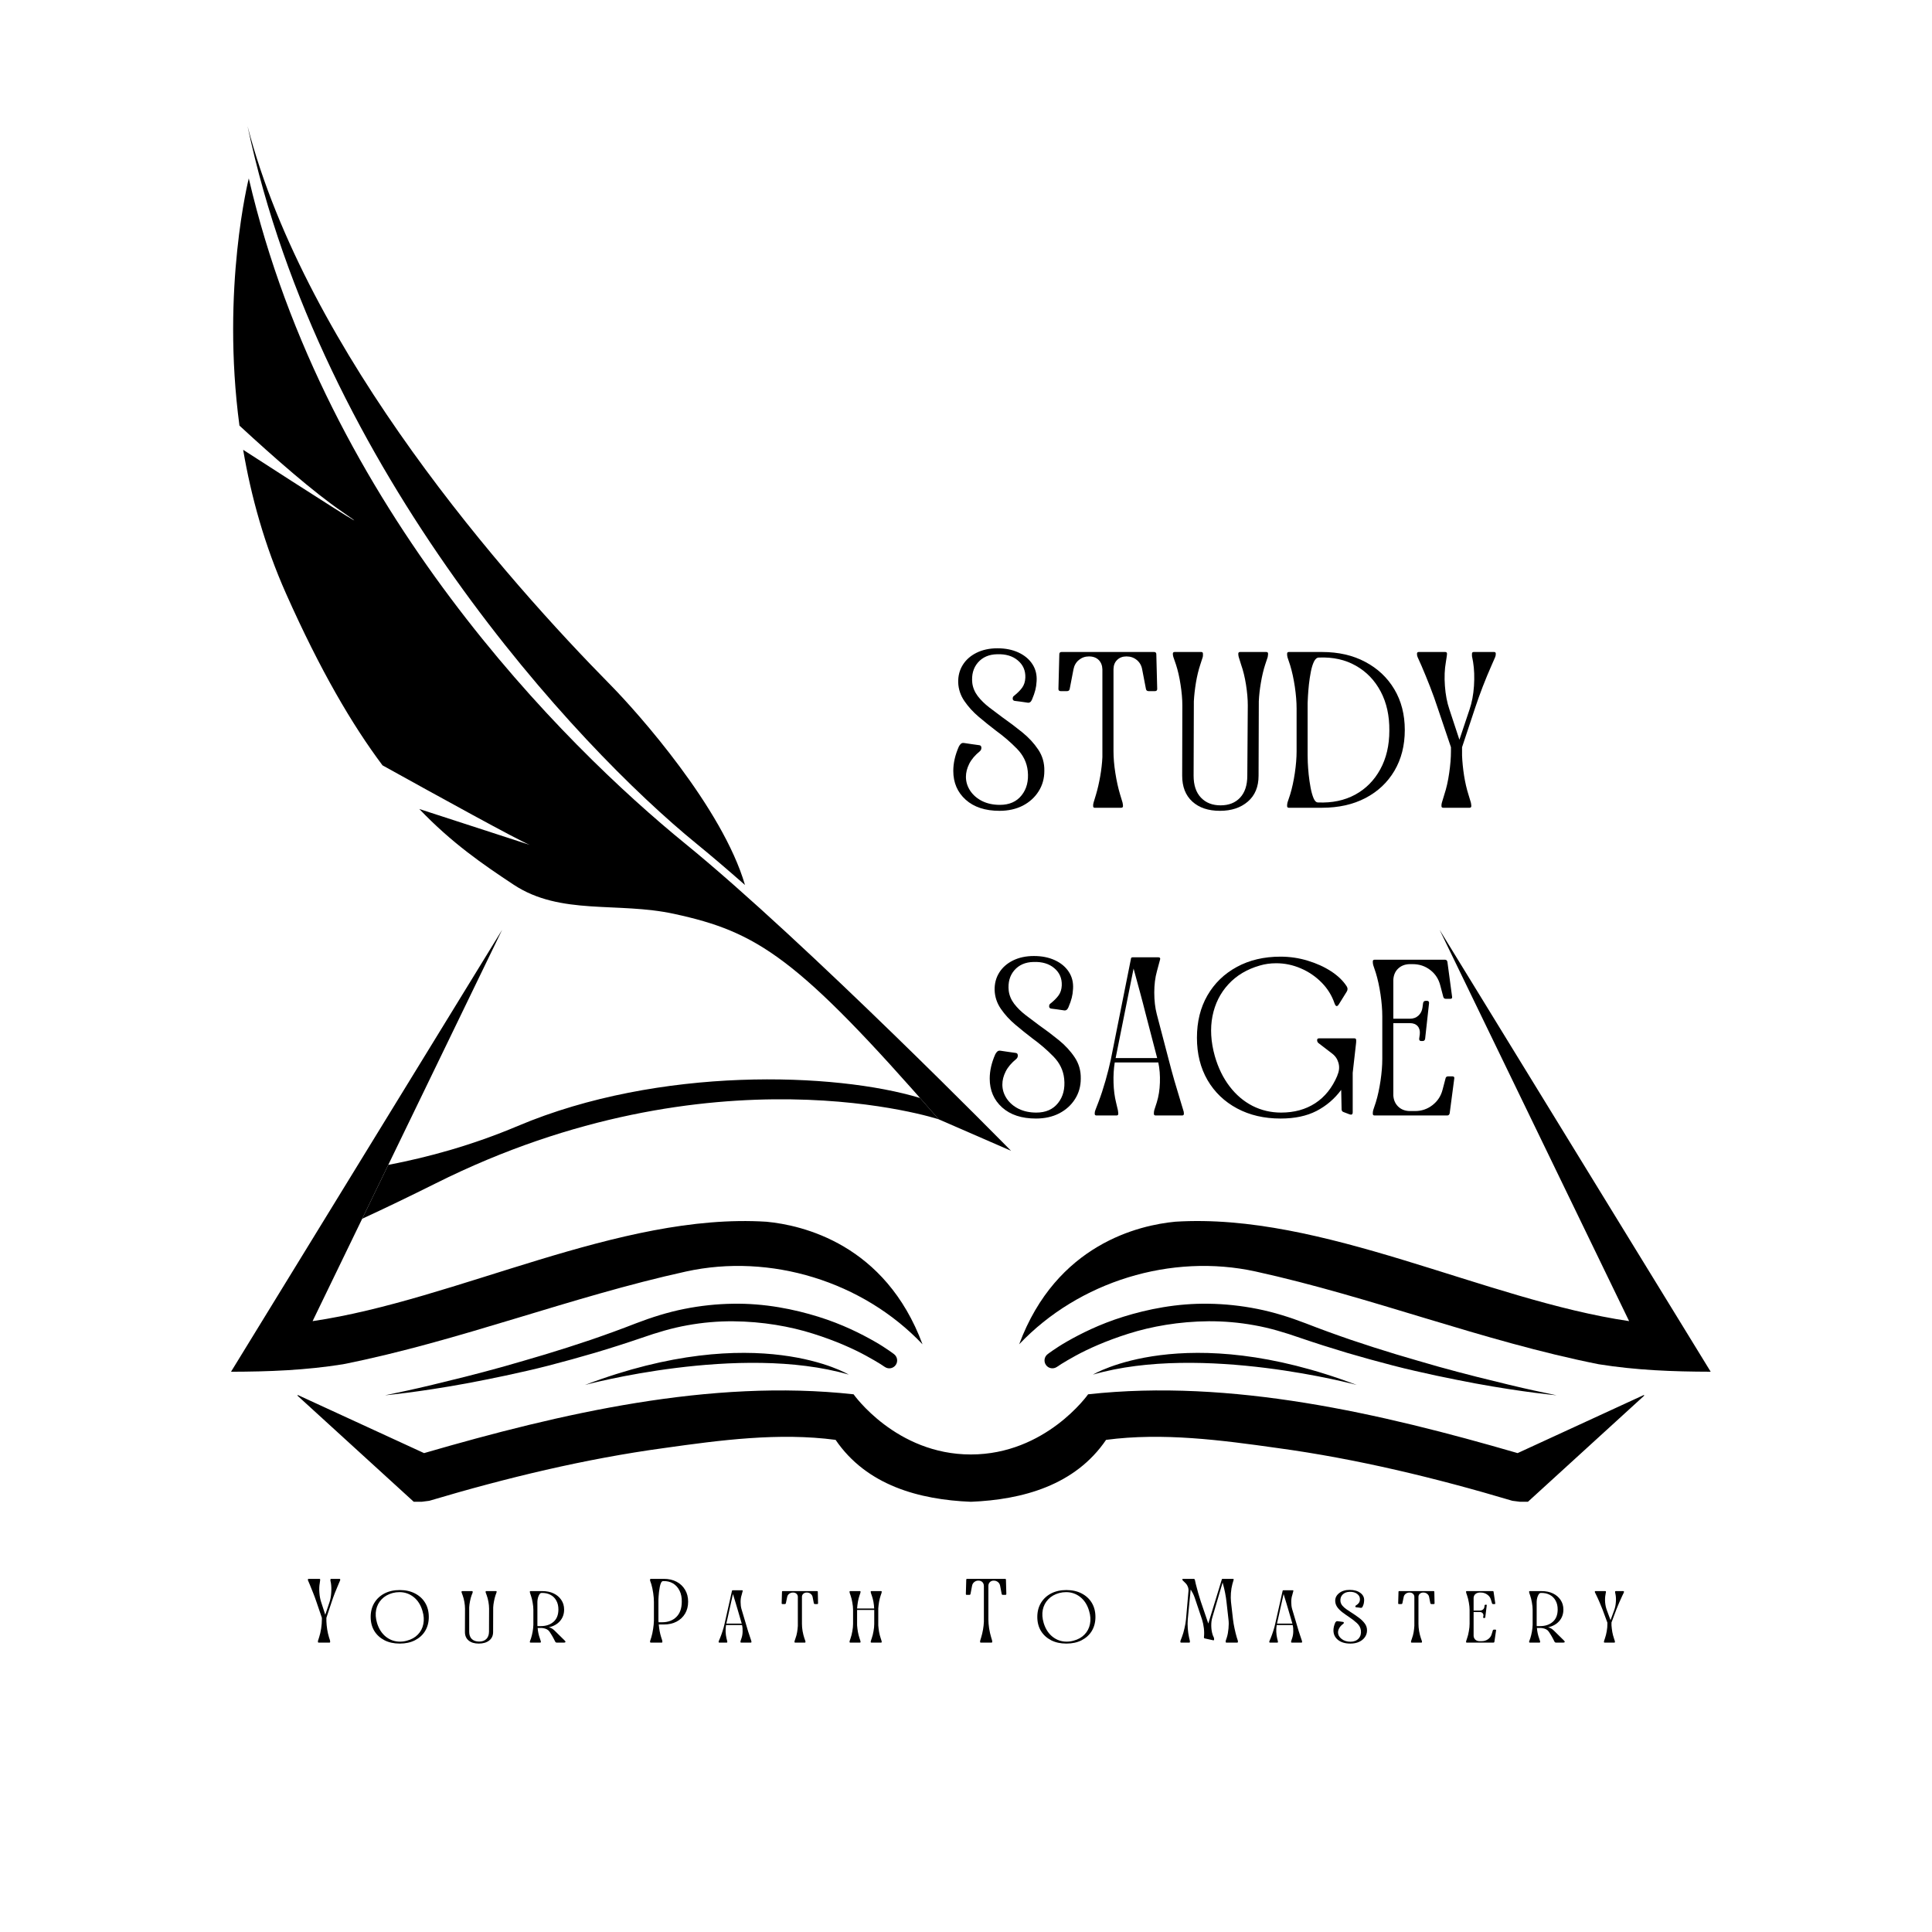 <svg xmlns="http://www.w3.org/2000/svg" xmlns:xlink="http://www.w3.org/1999/xlink" width="500" zoomAndPan="magnify" viewBox="0 0 375 375" height="500" preserveAspectRatio="xMidYMid meet" version="1.0"><defs><g/><clipPath id="8f4450cbc3"><path d="M 57 269 L 320 269 L 320 291.492 L 57 291.492 Z M 57 269 " clip-rule="nonzero"/></clipPath><clipPath id="f4092eae47"><path d="M 197 180 L 332.398 180 L 332.398 267 L 197 267 Z M 197 180 " clip-rule="nonzero"/></clipPath><clipPath id="db736b13a1"><path d="M 48 24.492 L 145 24.492 L 145 172 L 48 172 Z M 48 24.492 " clip-rule="nonzero"/></clipPath></defs><g clip-path="url(#8f4450cbc3)"><path fill="#000000" d="M 82.312 282.047 C 108.867 274.34 137.863 267.578 165.68 270.633 C 165.68 270.633 173.895 282.312 188.441 282.312 C 202.988 282.312 211.203 270.633 211.203 270.633 C 239.023 267.578 268.016 274.34 294.57 282.047 L 319.07 270.77 L 319.148 270.887 C 311.559 277.812 303.977 284.742 296.383 291.664 L 293.531 291.301 L 293.527 291.297 C 278.695 286.875 263.32 283.152 247.957 281.062 C 237.043 279.523 225.691 278.02 214.688 279.477 C 208.68 288.301 198.488 291.086 188.438 291.496 C 178.395 291.086 168.199 288.301 162.188 279.477 C 151.191 278.02 139.832 279.523 128.926 281.062 C 113.559 283.152 98.188 286.875 83.348 291.297 L 83.348 291.301 L 80.496 291.664 C 72.906 284.742 65.32 277.812 57.73 270.887 L 57.805 270.77 Z M 82.312 282.047 " fill-opacity="1" fill-rule="nonzero"/></g><g clip-path="url(#f4092eae47)"><path fill="#000000" d="M 243.734 246.801 C 227.355 243.203 209.398 248.711 197.82 260.926 C 205.059 241.457 221.16 237.793 228.125 237.133 C 256.699 235.336 288.18 252.305 316.211 256.43 L 279.426 180.48 C 296.961 209.07 314.508 237.66 332.043 266.25 C 324.668 266.234 317.594 265.965 310.301 264.797 C 287.723 260.309 266.219 251.738 243.734 246.801 Z M 243.734 246.801 " fill-opacity="1" fill-rule="nonzero"/></g><path fill="#000000" d="M 133.148 246.801 C 110.664 251.742 89.16 260.309 66.582 264.801 C 59.285 265.969 52.215 266.238 44.84 266.254 C 62.375 237.664 79.918 209.074 97.457 180.484 L 60.672 256.434 C 88.707 252.309 120.188 235.34 148.762 237.137 C 155.727 237.797 171.824 241.457 179.062 260.93 C 167.488 248.711 149.527 243.203 133.148 246.801 Z M 133.148 246.801 " fill-opacity="1" fill-rule="nonzero"/><path fill="#000000" d="M 206.062 264.715 C 205.48 265.098 205.172 265.301 205.172 265.301 L 205.105 265.34 C 204.434 265.777 203.531 265.625 203.047 264.98 C 202.539 264.301 202.676 263.34 203.355 262.836 C 203.355 262.836 203.441 262.77 203.613 262.641 C 203.781 262.523 204.027 262.348 204.348 262.121 C 204.992 261.68 205.938 261.051 207.184 260.34 C 209.676 258.926 213.34 257.039 218.043 255.578 C 222.727 254.121 228.438 252.945 234.621 253.055 C 237.703 253.098 240.887 253.426 244.055 254.062 C 247.211 254.684 250.41 255.695 253.379 256.836 C 256.359 258 259.32 259.07 262.258 260.078 C 265.211 261.078 268.133 262.008 270.977 262.871 C 273.832 263.703 276.582 264.539 279.207 265.27 C 281.836 266 284.336 266.66 286.645 267.242 C 291.266 268.398 295.133 269.336 297.855 269.918 C 300.578 270.5 302.137 270.828 302.137 270.828 C 302.137 270.828 295.785 270.254 286.363 268.523 C 284.012 268.082 281.469 267.574 278.781 267.008 C 276.102 266.422 273.273 265.805 270.371 265.047 C 267.473 264.293 264.484 263.477 261.461 262.586 C 258.434 261.68 255.363 260.707 252.363 259.68 C 249.359 258.633 246.461 257.758 243.453 257.227 C 240.469 256.684 237.488 256.441 234.605 256.453 C 228.84 256.496 223.484 257.461 219.074 258.855 C 214.656 260.246 211.121 261.855 208.758 263.152 C 207.574 263.805 206.664 264.336 206.062 264.715 Z M 206.062 264.715 " fill-opacity="1" fill-rule="nonzero"/><path fill="#000000" d="M 98.098 267.008 C 95.414 267.574 92.867 268.082 90.516 268.523 C 81.098 270.25 74.742 270.828 74.742 270.828 C 74.742 270.828 76.297 270.5 79.023 269.918 C 81.746 269.336 85.613 268.398 90.234 267.242 C 92.543 266.656 95.039 266 97.668 265.27 C 100.297 264.539 103.047 263.703 105.898 262.871 C 108.742 262.008 111.668 261.074 114.621 260.078 C 117.559 259.07 120.516 258 123.496 256.836 C 126.465 255.695 129.668 254.684 132.82 254.062 C 135.988 253.426 139.172 253.098 142.258 253.055 C 148.441 252.945 154.152 254.121 158.836 255.578 C 163.539 257.039 167.203 258.926 169.695 260.34 C 170.945 261.047 171.887 261.68 172.531 262.121 C 172.855 262.348 173.102 262.523 173.266 262.641 C 173.438 262.77 173.527 262.836 173.527 262.836 C 174.164 263.32 174.332 264.223 173.887 264.902 C 173.426 265.609 172.477 265.809 171.77 265.34 L 171.707 265.301 C 171.707 265.301 171.398 265.102 170.82 264.719 C 170.219 264.34 169.305 263.809 168.125 263.16 C 165.762 261.863 162.227 260.246 157.809 258.863 C 153.395 257.465 148.039 256.504 142.273 256.461 C 139.391 256.441 136.41 256.691 133.43 257.234 C 130.418 257.766 127.52 258.641 124.516 259.688 C 121.52 260.715 118.449 261.691 115.418 262.594 C 112.395 263.484 109.406 264.301 106.508 265.055 C 103.609 265.805 100.781 266.426 98.098 267.008 Z M 98.098 267.008 " fill-opacity="1" fill-rule="nonzero"/><path fill="#000000" d="M 263.348 268.82 C 263.348 268.82 233.297 260.684 212.145 266.809 C 212.145 266.809 229.852 256.09 263.348 268.82 Z M 263.348 268.82 " fill-opacity="1" fill-rule="nonzero"/><path fill="#000000" d="M 164.738 266.809 C 143.586 260.684 113.535 268.82 113.535 268.82 C 147.035 256.09 164.738 266.809 164.738 266.809 Z M 164.738 266.809 " fill-opacity="1" fill-rule="nonzero"/><path fill="#000000" d="M 100.512 218.547 C 127.984 206.945 162.121 208.125 178.586 213.121 C 179.758 214.449 180.969 215.828 182.219 217.262 C 182.219 217.262 138.391 202.781 84.574 229.688 C 79.348 232.297 74.605 234.574 70.293 236.566 L 75.363 226.102 C 83.043 224.641 91.652 222.293 100.512 218.547 Z M 100.512 218.547 " fill-opacity="1" fill-rule="nonzero"/><path fill="#000000" d="M 66.391 99.312 C 60.906 95.555 53.367 88.973 46.477 82.609 C 42.906 55.914 48.289 34.629 48.289 34.629 C 63.25 98.832 109.594 144.691 133.004 163.754 C 156.414 182.824 196.238 223.367 196.238 223.367 L 182.219 217.266 C 154.727 185.719 147 180.891 130.855 177.383 C 119.855 174.992 108.812 177.738 99.699 171.719 C 93.742 167.781 87.703 163.641 81.383 157.027 L 102.836 163.996 C 100.566 163.09 85.316 154.695 74.246 148.555 C 68.348 140.684 62.16 130.137 55.531 115.242 C 51.336 105.82 48.73 96.316 47.195 87.305 C 59.434 95.207 74.656 104.977 66.391 99.312 Z M 66.391 99.312 " fill-opacity="1" fill-rule="nonzero"/><g clip-path="url(#db736b13a1)"><path fill="#000000" d="M 48.047 24.492 C 59.504 68.594 98.406 112.578 118.496 132.949 C 123.801 138.332 140.246 156.812 144.602 171.777 C 141.273 168.848 138.098 166.133 135.176 163.75 C 112.016 144.891 62.289 91.586 48.047 24.492 Z M 48.047 24.492 " fill-opacity="1" fill-rule="nonzero"/></g><g fill="#000000" fill-opacity="1"><g transform="translate(183.408, 156.786)"><g><path d="M 19.297 -7.156 C 19.297 -5.676 18.922 -4.348 18.172 -3.172 C 17.43 -2.004 16.41 -1.082 15.109 -0.406 C 13.805 0.258 12.301 0.594 10.594 0.594 C 7.82 0.594 5.633 -0.125 4.031 -1.562 C 2.426 -3.008 1.625 -4.875 1.625 -7.156 C 1.625 -8.676 1.984 -10.25 2.703 -11.875 C 2.816 -12.102 2.953 -12.285 3.109 -12.422 C 3.266 -12.566 3.484 -12.613 3.766 -12.562 C 4.172 -12.508 4.66 -12.438 5.234 -12.344 C 5.805 -12.258 6.289 -12.191 6.688 -12.141 C 6.945 -12.109 7.078 -11.938 7.078 -11.625 C 7.078 -11.363 6.977 -11.145 6.781 -10.969 C 5.832 -10.195 5.145 -9.383 4.719 -8.531 C 4.289 -7.676 4.078 -6.832 4.078 -6 C 4.078 -5.031 4.359 -4.125 4.922 -3.281 C 5.492 -2.438 6.273 -1.77 7.266 -1.281 C 8.254 -0.801 9.391 -0.562 10.672 -0.562 C 12.504 -0.562 13.91 -1.18 14.891 -2.422 C 15.879 -3.66 16.273 -5.227 16.078 -7.125 C 15.91 -8.75 15.219 -10.188 14 -11.438 C 12.781 -12.695 11.398 -13.883 9.859 -15 C 8.773 -15.832 7.68 -16.711 6.578 -17.641 C 5.484 -18.566 4.555 -19.582 3.797 -20.688 C 3.035 -21.789 2.629 -23 2.578 -24.312 C 2.547 -25.57 2.836 -26.703 3.453 -27.703 C 4.066 -28.703 4.957 -29.492 6.125 -30.078 C 7.301 -30.66 8.66 -30.953 10.203 -30.953 C 11.742 -30.953 13.098 -30.68 14.266 -30.141 C 15.441 -29.598 16.344 -28.848 16.969 -27.891 C 17.602 -26.93 17.879 -25.82 17.797 -24.562 C 17.766 -23.938 17.68 -23.363 17.547 -22.844 C 17.422 -22.332 17.203 -21.707 16.891 -20.969 C 16.691 -20.508 16.395 -20.32 16 -20.406 C 15.625 -20.469 15.195 -20.531 14.719 -20.594 C 14.25 -20.664 13.844 -20.719 13.5 -20.75 C 13.27 -20.812 13.156 -20.957 13.156 -21.188 C 13.156 -21.438 13.242 -21.617 13.422 -21.734 C 14.078 -22.254 14.598 -22.773 14.984 -23.297 C 15.367 -23.828 15.578 -24.477 15.609 -25.25 C 15.66 -26.625 15.176 -27.738 14.156 -28.594 C 13.145 -29.457 11.801 -29.859 10.125 -29.797 C 8.551 -29.766 7.312 -29.227 6.406 -28.188 C 5.508 -27.145 5.145 -25.82 5.312 -24.219 C 5.426 -23.312 5.781 -22.461 6.375 -21.672 C 6.977 -20.891 7.719 -20.16 8.594 -19.484 C 9.469 -18.816 10.332 -18.164 11.188 -17.531 C 12.5 -16.613 13.773 -15.648 15.016 -14.641 C 16.266 -13.629 17.297 -12.516 18.109 -11.297 C 18.93 -10.078 19.328 -8.695 19.297 -7.156 Z M 19.297 -7.156 "/></g></g></g><g fill="#000000" fill-opacity="1"><g transform="translate(204.332, 156.786)"><g><path d="M 13.641 -0.344 C 13.641 -0.113 13.523 0 13.297 0 L 8.141 0 C 7.941 0 7.844 -0.113 7.844 -0.344 C 7.844 -0.457 7.848 -0.57 7.859 -0.688 C 7.879 -0.801 7.906 -0.914 7.938 -1.031 L 8.406 -2.578 C 8.719 -3.629 8.988 -4.805 9.219 -6.109 C 9.445 -7.41 9.586 -8.645 9.641 -9.812 L 9.641 -26.875 C 9.617 -27.625 9.379 -28.227 8.922 -28.688 C 8.461 -29.145 7.832 -29.375 7.031 -29.375 C 6.289 -29.375 5.641 -29.145 5.078 -28.688 C 4.523 -28.227 4.176 -27.625 4.031 -26.875 L 3.297 -23.062 C 3.242 -22.781 3.07 -22.641 2.781 -22.641 L 1.547 -22.641 C 1.254 -22.641 1.109 -22.781 1.109 -23.062 L 1.281 -29.797 C 1.281 -30.086 1.426 -30.234 1.719 -30.234 L 19.672 -30.234 C 19.961 -30.234 20.109 -30.086 20.109 -29.797 L 20.281 -23.062 C 20.281 -22.781 20.133 -22.641 19.844 -22.641 L 18.609 -22.641 C 18.316 -22.641 18.145 -22.781 18.094 -23.062 L 17.359 -26.875 C 17.223 -27.625 16.875 -28.227 16.312 -28.688 C 15.758 -29.145 15.094 -29.375 14.312 -29.375 C 13.57 -29.375 12.973 -29.148 12.516 -28.703 C 12.055 -28.266 11.816 -27.672 11.797 -26.922 L 11.797 -10.969 C 11.797 -9.688 11.914 -8.281 12.156 -6.75 C 12.395 -5.219 12.703 -3.828 13.078 -2.578 L 13.547 -1.031 C 13.578 -0.914 13.598 -0.801 13.609 -0.688 C 13.629 -0.57 13.641 -0.457 13.641 -0.344 Z M 13.641 -0.344 "/></g></g></g><g fill="#000000" fill-opacity="1"><g transform="translate(225.726, 156.786)"><g><path d="M 18.562 -6.219 C 18.562 -4.07 17.867 -2.398 16.484 -1.203 C 15.098 -0.004 13.289 0.594 11.062 0.594 C 8.801 0.594 7.016 -0.004 5.703 -1.203 C 4.391 -2.398 3.734 -4.07 3.734 -6.219 L 3.766 -19.891 C 3.766 -21.086 3.648 -22.414 3.422 -23.875 C 3.203 -25.332 2.906 -26.633 2.531 -27.781 L 2.016 -29.281 C 1.953 -29.508 1.922 -29.711 1.922 -29.891 C 1.922 -30.117 2.035 -30.234 2.266 -30.234 L 7.453 -30.234 C 7.66 -30.234 7.766 -30.117 7.766 -29.891 C 7.766 -29.797 7.766 -29.691 7.766 -29.578 C 7.766 -29.461 7.75 -29.348 7.719 -29.234 L 7.25 -27.781 C 6.906 -26.75 6.625 -25.586 6.406 -24.297 C 6.195 -23.016 6.062 -21.805 6 -20.672 L 5.953 -6.219 C 5.953 -4.383 6.426 -2.969 7.375 -1.969 C 8.32 -0.969 9.594 -0.469 11.188 -0.469 C 12.789 -0.469 14.055 -0.969 14.984 -1.969 C 15.91 -2.969 16.375 -4.383 16.375 -6.219 L 16.469 -19.891 C 16.469 -21.086 16.352 -22.414 16.125 -23.875 C 15.895 -25.332 15.578 -26.633 15.172 -27.781 L 14.703 -29.281 C 14.648 -29.508 14.625 -29.711 14.625 -29.891 C 14.625 -30.117 14.738 -30.234 14.969 -30.234 L 20.062 -30.234 C 20.289 -30.234 20.406 -30.117 20.406 -29.891 C 20.406 -29.742 20.379 -29.523 20.328 -29.234 L 19.844 -27.781 C 19.508 -26.75 19.234 -25.586 19.016 -24.297 C 18.797 -23.016 18.66 -21.805 18.609 -20.672 Z M 18.562 -6.219 "/></g></g></g><g fill="#000000" fill-opacity="1"><g transform="translate(248.107, 156.786)"><g><path d="M 1.719 -29.891 C 1.719 -30.117 1.832 -30.234 2.062 -30.234 L 7.766 -30.234 C 7.879 -30.234 8 -30.234 8.125 -30.234 C 8.25 -30.234 8.367 -30.234 8.484 -30.234 C 11.691 -30.234 14.492 -29.594 16.891 -28.312 C 19.297 -27.039 21.176 -25.27 22.531 -23 C 23.883 -20.727 24.562 -18.094 24.562 -15.094 C 24.562 -12.094 23.891 -9.453 22.547 -7.172 C 21.203 -4.898 19.32 -3.133 16.906 -1.875 C 14.5 -0.625 11.691 0 8.484 0 C 8.367 0 8.25 0 8.125 0 C 8 0 7.879 0 7.766 0 L 2.062 0 C 1.832 0 1.719 -0.113 1.719 -0.344 C 1.719 -0.457 1.723 -0.57 1.734 -0.688 C 1.754 -0.801 1.773 -0.914 1.797 -1.031 L 2.312 -2.578 C 2.688 -3.805 2.988 -5.191 3.219 -6.734 C 3.445 -8.273 3.562 -9.688 3.562 -10.969 L 3.562 -19.25 C 3.562 -20.539 3.445 -21.957 3.219 -23.5 C 2.988 -25.039 2.688 -26.426 2.312 -27.656 L 1.797 -29.203 C 1.773 -29.316 1.754 -29.43 1.734 -29.547 C 1.723 -29.66 1.719 -29.773 1.719 -29.891 Z M 7.719 -1.031 C 10.457 -0.914 12.863 -1.422 14.938 -2.547 C 17.008 -3.68 18.629 -5.316 19.797 -7.453 C 20.973 -9.598 21.562 -12.102 21.562 -14.969 C 21.594 -17.852 21.035 -20.379 19.891 -22.547 C 18.742 -24.723 17.141 -26.395 15.078 -27.562 C 13.023 -28.738 10.629 -29.27 7.891 -29.156 C 7.516 -29.156 7.195 -28.895 6.938 -28.375 C 6.688 -27.863 6.484 -27.207 6.328 -26.406 C 6.172 -25.602 6.047 -24.781 5.953 -23.938 C 5.867 -23.102 5.805 -22.348 5.766 -21.672 C 5.723 -21.004 5.703 -20.555 5.703 -20.328 C 5.703 -18.578 5.703 -16.883 5.703 -15.25 C 5.703 -13.625 5.703 -11.926 5.703 -10.156 C 5.703 -9.926 5.711 -9.469 5.734 -8.781 C 5.766 -8.102 5.82 -7.328 5.906 -6.453 C 6 -5.578 6.125 -4.723 6.281 -3.891 C 6.438 -3.066 6.629 -2.383 6.859 -1.844 C 7.086 -1.301 7.375 -1.031 7.719 -1.031 Z M 7.719 -1.031 "/></g></g></g><g fill="#000000" fill-opacity="1"><g transform="translate(274.176, 156.786)"><g><path d="M 11.406 -0.344 C 11.406 -0.113 11.289 0 11.062 0 L 5.953 0 C 5.723 0 5.609 -0.113 5.609 -0.344 C 5.609 -0.457 5.613 -0.57 5.625 -0.688 C 5.645 -0.801 5.672 -0.914 5.703 -1.031 L 6.172 -2.578 C 6.578 -3.805 6.891 -5.191 7.109 -6.734 C 7.336 -8.273 7.453 -9.688 7.453 -10.969 L 7.453 -11.75 L 4.844 -19.469 C 4.445 -20.695 3.961 -22.047 3.391 -23.516 C 2.816 -24.984 2.273 -26.305 1.766 -27.484 L 0.984 -29.234 C 0.898 -29.41 0.859 -29.629 0.859 -29.891 C 0.859 -30.117 0.973 -30.234 1.203 -30.234 L 6.344 -30.234 C 6.57 -30.234 6.688 -30.117 6.688 -29.891 C 6.688 -29.773 6.676 -29.66 6.656 -29.547 C 6.645 -29.43 6.629 -29.316 6.609 -29.203 L 6.469 -28.297 C 6.219 -26.898 6.156 -25.348 6.281 -23.641 C 6.406 -21.941 6.695 -20.422 7.156 -19.078 L 9.094 -13.203 L 11.062 -19.078 C 11.52 -20.422 11.805 -21.941 11.922 -23.641 C 12.035 -25.348 11.977 -26.898 11.75 -28.297 L 11.578 -29.203 C 11.547 -29.316 11.531 -29.43 11.531 -29.547 C 11.531 -29.66 11.531 -29.773 11.531 -29.891 C 11.531 -30.117 11.645 -30.234 11.875 -30.234 L 15.828 -30.234 C 16.047 -30.234 16.156 -30.117 16.156 -29.891 C 16.156 -29.629 16.113 -29.41 16.031 -29.234 L 15.266 -27.484 C 14.742 -26.305 14.195 -24.984 13.625 -23.516 C 13.062 -22.047 12.578 -20.695 12.172 -19.469 L 9.609 -11.75 L 9.609 -10.125 C 9.66 -8.895 9.789 -7.598 10 -6.234 C 10.219 -4.879 10.5 -3.66 10.844 -2.578 L 11.312 -1.031 C 11.344 -0.914 11.363 -0.801 11.375 -0.688 C 11.395 -0.57 11.406 -0.457 11.406 -0.344 Z M 11.406 -0.344 "/></g></g></g><g fill="#000000" fill-opacity="1"><g transform="translate(190.479, 216.514)"><g><path d="M 19.297 -7.156 C 19.297 -5.676 18.922 -4.348 18.172 -3.172 C 17.43 -2.004 16.41 -1.082 15.109 -0.406 C 13.805 0.258 12.301 0.594 10.594 0.594 C 7.82 0.594 5.633 -0.125 4.031 -1.562 C 2.426 -3.008 1.625 -4.875 1.625 -7.156 C 1.625 -8.676 1.984 -10.25 2.703 -11.875 C 2.816 -12.102 2.953 -12.285 3.109 -12.422 C 3.266 -12.566 3.484 -12.613 3.766 -12.562 C 4.172 -12.508 4.66 -12.438 5.234 -12.344 C 5.805 -12.258 6.289 -12.191 6.688 -12.141 C 6.945 -12.109 7.078 -11.938 7.078 -11.625 C 7.078 -11.363 6.977 -11.145 6.781 -10.969 C 5.832 -10.195 5.145 -9.383 4.719 -8.531 C 4.289 -7.676 4.078 -6.832 4.078 -6 C 4.078 -5.031 4.359 -4.125 4.922 -3.281 C 5.492 -2.438 6.273 -1.77 7.266 -1.281 C 8.254 -0.801 9.391 -0.562 10.672 -0.562 C 12.504 -0.562 13.91 -1.18 14.891 -2.422 C 15.879 -3.66 16.273 -5.227 16.078 -7.125 C 15.91 -8.75 15.219 -10.188 14 -11.438 C 12.781 -12.695 11.398 -13.883 9.859 -15 C 8.773 -15.832 7.68 -16.711 6.578 -17.641 C 5.484 -18.566 4.555 -19.582 3.797 -20.688 C 3.035 -21.789 2.629 -23 2.578 -24.312 C 2.547 -25.57 2.836 -26.703 3.453 -27.703 C 4.066 -28.703 4.957 -29.492 6.125 -30.078 C 7.301 -30.66 8.66 -30.953 10.203 -30.953 C 11.742 -30.953 13.098 -30.68 14.266 -30.141 C 15.441 -29.598 16.344 -28.848 16.969 -27.891 C 17.602 -26.93 17.879 -25.82 17.797 -24.562 C 17.766 -23.938 17.68 -23.363 17.547 -22.844 C 17.422 -22.332 17.203 -21.707 16.891 -20.969 C 16.691 -20.508 16.395 -20.32 16 -20.406 C 15.625 -20.469 15.195 -20.531 14.719 -20.594 C 14.25 -20.664 13.844 -20.719 13.5 -20.75 C 13.27 -20.812 13.156 -20.957 13.156 -21.188 C 13.156 -21.438 13.242 -21.617 13.422 -21.734 C 14.078 -22.254 14.598 -22.773 14.984 -23.297 C 15.367 -23.828 15.578 -24.477 15.609 -25.25 C 15.66 -26.625 15.176 -27.738 14.156 -28.594 C 13.145 -29.457 11.801 -29.859 10.125 -29.797 C 8.551 -29.766 7.312 -29.227 6.406 -28.188 C 5.508 -27.145 5.145 -25.82 5.312 -24.219 C 5.426 -23.312 5.781 -22.461 6.375 -21.672 C 6.977 -20.891 7.719 -20.16 8.594 -19.484 C 9.469 -18.816 10.332 -18.164 11.188 -17.531 C 12.5 -16.613 13.773 -15.648 15.016 -14.641 C 16.266 -13.629 17.297 -12.516 18.109 -11.297 C 18.93 -10.078 19.328 -8.695 19.297 -7.156 Z M 19.297 -7.156 "/></g></g></g><g fill="#000000" fill-opacity="1"><g transform="translate(211.403, 216.514)"><g><path d="M 5.656 -0.344 C 5.656 -0.113 5.539 0 5.312 0 L 1.422 0 C 1.191 0 1.078 -0.113 1.078 -0.344 C 1.078 -0.602 1.117 -0.832 1.203 -1.031 L 1.844 -2.703 C 2.301 -3.898 2.742 -5.25 3.172 -6.75 C 3.598 -8.25 3.941 -9.613 4.203 -10.844 L 8.109 -30.391 C 8.109 -30.598 8.223 -30.703 8.453 -30.703 L 13.422 -30.703 C 13.734 -30.703 13.848 -30.555 13.766 -30.266 L 13.156 -28 C 12.812 -26.77 12.641 -25.391 12.641 -23.859 C 12.641 -22.328 12.801 -20.93 13.125 -19.672 L 15.438 -10.844 C 15.75 -9.613 16.125 -8.234 16.562 -6.703 C 17.008 -5.18 17.422 -3.805 17.797 -2.578 L 18.266 -1.031 C 18.348 -0.832 18.391 -0.602 18.391 -0.344 C 18.391 -0.113 18.273 0 18.047 0 L 12.906 0 C 12.676 0 12.562 -0.113 12.562 -0.344 C 12.562 -0.457 12.566 -0.57 12.578 -0.688 C 12.598 -0.801 12.617 -0.914 12.641 -1.031 L 13.125 -2.531 C 13.488 -3.695 13.691 -4.977 13.734 -6.375 C 13.785 -7.781 13.68 -9.086 13.422 -10.297 L 4.969 -10.297 C 4.77 -9.066 4.691 -7.75 4.734 -6.344 C 4.773 -4.945 4.941 -3.66 5.234 -2.484 L 5.578 -1.031 C 5.598 -0.914 5.613 -0.801 5.625 -0.688 C 5.645 -0.57 5.656 -0.457 5.656 -0.344 Z M 8.625 -28.516 L 5.141 -11.141 L 13.203 -11.141 L 10.969 -19.719 C 10.656 -20.977 10.289 -22.375 9.875 -23.906 C 9.469 -25.438 9.094 -26.816 8.75 -28.047 Z M 8.625 -28.516 "/></g></g></g><g fill="#000000" fill-opacity="1"><g transform="translate(230.825, 216.514)"><g><path d="M 29.5 -4.969 C 28.207 -3.227 26.609 -1.863 24.703 -0.875 C 22.805 0.102 20.488 0.594 17.75 0.594 C 14.551 0.594 11.727 -0.062 9.281 -1.375 C 6.832 -2.688 4.922 -4.52 3.547 -6.875 C 2.18 -9.238 1.5 -11.977 1.5 -15.094 C 1.5 -18.207 2.176 -20.941 3.531 -23.297 C 4.895 -25.66 6.797 -27.504 9.234 -28.828 C 11.68 -30.16 14.504 -30.828 17.703 -30.828 C 19.535 -30.828 21.301 -30.566 23 -30.047 C 24.695 -29.535 26.203 -28.852 27.516 -28 C 28.836 -27.145 29.852 -26.172 30.562 -25.078 C 30.789 -24.734 30.789 -24.379 30.562 -24.016 L 29.062 -21.609 C 28.727 -21.066 28.445 -21.109 28.219 -21.734 C 27.695 -23.273 26.859 -24.629 25.703 -25.797 C 24.547 -26.973 23.203 -27.891 21.672 -28.547 C 20.141 -29.211 18.547 -29.547 16.891 -29.547 C 15.742 -29.547 14.688 -29.398 13.719 -29.109 C 11.227 -28.398 9.191 -27.188 7.609 -25.469 C 6.023 -23.75 4.992 -21.688 4.516 -19.281 C 4.047 -16.883 4.195 -14.301 4.969 -11.531 C 5.625 -9.25 6.582 -7.285 7.844 -5.641 C 9.102 -3.992 10.586 -2.734 12.297 -1.859 C 14.016 -0.992 15.863 -0.562 17.844 -0.562 C 20.383 -0.562 22.586 -1.164 24.453 -2.375 C 26.328 -3.594 27.766 -5.391 28.766 -7.766 C 28.766 -7.785 28.766 -7.797 28.766 -7.797 C 28.766 -7.797 28.766 -7.812 28.766 -7.844 L 28.859 -8.062 C 29.141 -8.801 29.172 -9.535 28.953 -10.266 C 28.742 -10.992 28.328 -11.586 27.703 -12.047 L 25.078 -14.062 C 24.91 -14.207 24.828 -14.395 24.828 -14.625 C 24.828 -14.852 24.941 -14.969 25.172 -14.969 L 32.078 -14.969 C 32.297 -14.969 32.406 -14.852 32.406 -14.625 C 32.406 -14.508 32.406 -14.395 32.406 -14.281 C 32.406 -14.164 32.395 -14.051 32.375 -13.938 L 31.734 -8.281 L 31.734 -0.641 C 31.734 -0.211 31.531 -0.07 31.125 -0.219 L 30.016 -0.641 C 29.723 -0.723 29.578 -0.91 29.578 -1.203 Z M 29.5 -4.969 "/></g></g></g><g fill="#000000" fill-opacity="1"><g transform="translate(264.74, 216.514)"><g><path d="M 16.641 -0.422 C 16.578 -0.141 16.414 0 16.156 0 L 2.062 0 C 1.832 0 1.719 -0.113 1.719 -0.344 C 1.719 -0.457 1.723 -0.57 1.734 -0.688 C 1.754 -0.801 1.773 -0.914 1.797 -1.031 L 2.312 -2.578 C 2.688 -3.805 2.988 -5.191 3.219 -6.734 C 3.445 -8.273 3.562 -9.688 3.562 -10.969 L 3.562 -19.25 C 3.562 -20.539 3.445 -21.957 3.219 -23.5 C 2.988 -25.039 2.688 -26.426 2.312 -27.656 L 1.797 -29.203 C 1.773 -29.316 1.754 -29.43 1.734 -29.547 C 1.723 -29.66 1.719 -29.773 1.719 -29.891 C 1.719 -30.117 1.832 -30.234 2.062 -30.234 L 15.734 -30.234 C 15.992 -30.234 16.148 -30.086 16.203 -29.797 L 17.109 -23.062 C 17.16 -22.781 17.047 -22.641 16.766 -22.641 L 15.906 -22.641 C 15.625 -22.641 15.453 -22.781 15.391 -23.062 L 14.828 -25.203 C 14.516 -26.461 13.863 -27.473 12.875 -28.234 C 11.895 -28.992 10.758 -29.375 9.469 -29.375 L 8.828 -29.375 C 7.941 -29.344 7.211 -29.055 6.641 -28.516 C 6.066 -27.973 5.754 -27.242 5.703 -26.328 L 5.703 -18.781 L 8.922 -18.781 C 9.578 -18.781 10.125 -18.977 10.562 -19.375 C 11.008 -19.781 11.273 -20.297 11.359 -20.922 L 11.484 -21.828 C 11.547 -22.109 11.707 -22.25 11.969 -22.25 L 12.266 -22.25 C 12.516 -22.25 12.641 -22.109 12.641 -21.828 L 11.875 -14.875 C 11.82 -14.594 11.664 -14.453 11.406 -14.453 L 11.109 -14.453 C 10.848 -14.453 10.719 -14.594 10.719 -14.875 L 10.844 -15.781 C 10.906 -16.438 10.766 -16.957 10.422 -17.344 C 10.078 -17.727 9.578 -17.922 8.922 -17.922 L 5.703 -17.922 L 5.703 -3.906 C 5.754 -3.02 6.066 -2.297 6.641 -1.734 C 7.211 -1.18 7.941 -0.891 8.828 -0.859 L 9.906 -0.859 C 11.188 -0.859 12.32 -1.242 13.312 -2.016 C 14.301 -2.785 14.953 -3.785 15.266 -5.016 L 15.828 -7.156 C 15.879 -7.445 16.047 -7.594 16.328 -7.594 L 17.156 -7.594 C 17.469 -7.594 17.594 -7.445 17.531 -7.156 Z M 16.641 -0.422 "/></g></g></g><g fill="#000000" fill-opacity="1"><g transform="translate(59.415, 318.83)"><g><path d="M 4.672 -0.141 C 4.672 -0.047 4.625 0 4.531 0 L 2.438 0 C 2.344 0 2.297 -0.047 2.297 -0.141 C 2.297 -0.18 2.297 -0.223 2.297 -0.266 C 2.305 -0.316 2.316 -0.367 2.328 -0.422 L 2.531 -1.047 C 2.695 -1.555 2.828 -2.125 2.922 -2.75 C 3.016 -3.383 3.062 -3.969 3.062 -4.5 L 3.062 -4.812 L 1.984 -7.969 C 1.816 -8.477 1.613 -9.031 1.375 -9.625 C 1.145 -10.227 0.926 -10.77 0.719 -11.25 L 0.406 -11.984 C 0.363 -12.047 0.344 -12.129 0.344 -12.234 C 0.344 -12.328 0.391 -12.375 0.484 -12.375 L 2.594 -12.375 C 2.688 -12.375 2.734 -12.328 2.734 -12.234 C 2.734 -12.191 2.727 -12.145 2.719 -12.094 C 2.719 -12.051 2.711 -12.004 2.703 -11.953 L 2.656 -11.594 C 2.551 -11.02 2.523 -10.383 2.578 -9.688 C 2.629 -8.988 2.75 -8.363 2.938 -7.812 L 3.719 -5.406 L 4.531 -7.812 C 4.719 -8.363 4.832 -8.988 4.875 -9.688 C 4.926 -10.383 4.906 -11.02 4.812 -11.594 L 4.734 -11.953 C 4.723 -12.004 4.719 -12.051 4.719 -12.094 C 4.719 -12.145 4.719 -12.191 4.719 -12.234 C 4.719 -12.328 4.766 -12.375 4.859 -12.375 L 6.484 -12.375 C 6.578 -12.375 6.625 -12.328 6.625 -12.234 C 6.625 -12.129 6.602 -12.047 6.562 -11.984 L 6.25 -11.25 C 6.039 -10.77 5.816 -10.227 5.578 -9.625 C 5.348 -9.031 5.148 -8.477 4.984 -7.969 L 3.938 -4.812 L 3.938 -4.141 C 3.957 -3.641 4.008 -3.109 4.094 -2.547 C 4.188 -1.992 4.301 -1.492 4.438 -1.047 L 4.641 -0.422 C 4.648 -0.367 4.656 -0.316 4.656 -0.266 C 4.664 -0.223 4.672 -0.18 4.672 -0.141 Z M 4.672 -0.141 "/></g></g></g><g fill="#000000" fill-opacity="1"><g transform="translate(71.338, 318.83)"><g><path d="M 11.891 -4.984 C 11.891 -3.953 11.656 -3.047 11.188 -2.266 C 10.719 -1.492 10.055 -0.891 9.203 -0.453 C 8.359 -0.023 7.375 0.188 6.25 0.188 C 5.133 0.188 4.148 -0.023 3.297 -0.453 C 2.453 -0.891 1.789 -1.492 1.312 -2.266 C 0.844 -3.047 0.609 -3.953 0.609 -4.984 C 0.609 -6.016 0.844 -6.922 1.312 -7.703 C 1.789 -8.492 2.453 -9.109 3.297 -9.547 C 4.148 -9.984 5.133 -10.203 6.25 -10.203 C 7.375 -10.203 8.359 -9.984 9.203 -9.547 C 10.055 -9.109 10.719 -8.5 11.188 -7.719 C 11.656 -6.938 11.891 -6.023 11.891 -4.984 Z M 1.844 -3.812 C 2.188 -2.676 2.758 -1.785 3.562 -1.141 C 4.363 -0.504 5.281 -0.188 6.312 -0.188 C 6.758 -0.188 7.203 -0.25 7.641 -0.375 C 8.516 -0.602 9.223 -1 9.766 -1.562 C 10.316 -2.125 10.672 -2.801 10.828 -3.594 C 10.992 -4.395 10.938 -5.254 10.656 -6.172 C 10.32 -7.316 9.754 -8.207 8.953 -8.844 C 8.148 -9.477 7.234 -9.797 6.203 -9.797 C 5.742 -9.797 5.297 -9.738 4.859 -9.625 C 3.984 -9.383 3.273 -8.977 2.734 -8.406 C 2.191 -7.844 1.836 -7.164 1.672 -6.375 C 1.516 -5.594 1.57 -4.738 1.844 -3.812 Z M 1.844 -3.812 "/></g></g></g><g fill="#000000" fill-opacity="1"><g transform="translate(88.791, 318.83)"><g><path d="M 6.922 -2.062 C 6.922 -1.352 6.664 -0.801 6.156 -0.406 C 5.645 -0.008 4.973 0.188 4.141 0.188 C 3.305 0.188 2.648 -0.008 2.172 -0.406 C 1.691 -0.801 1.453 -1.352 1.453 -2.062 L 1.469 -6.562 C 1.469 -6.977 1.426 -7.426 1.344 -7.906 C 1.258 -8.383 1.145 -8.816 1 -9.203 L 0.828 -9.672 C 0.816 -9.711 0.805 -9.75 0.797 -9.781 C 0.797 -9.812 0.797 -9.848 0.797 -9.891 C 0.797 -9.961 0.832 -10 0.906 -10 L 2.844 -10 C 2.914 -10 2.953 -9.961 2.953 -9.891 C 2.953 -9.848 2.953 -9.812 2.953 -9.781 C 2.953 -9.75 2.945 -9.711 2.938 -9.672 L 2.75 -9.203 C 2.625 -8.859 2.52 -8.473 2.438 -8.047 C 2.352 -7.617 2.301 -7.219 2.281 -6.844 L 2.281 -2.094 C 2.281 -1.488 2.453 -1.02 2.797 -0.688 C 3.141 -0.363 3.613 -0.203 4.219 -0.203 C 4.801 -0.203 5.258 -0.363 5.594 -0.688 C 5.938 -1.02 6.113 -1.488 6.125 -2.094 L 6.141 -6.578 C 6.141 -6.992 6.098 -7.438 6.016 -7.906 C 5.93 -8.383 5.816 -8.816 5.672 -9.203 L 5.5 -9.672 C 5.488 -9.711 5.477 -9.75 5.469 -9.781 C 5.469 -9.812 5.469 -9.848 5.469 -9.891 C 5.469 -9.961 5.504 -10 5.578 -10 L 7.484 -10 C 7.566 -10 7.609 -9.961 7.609 -9.891 C 7.609 -9.848 7.602 -9.812 7.594 -9.781 C 7.594 -9.75 7.582 -9.711 7.562 -9.672 L 7.391 -9.203 C 7.273 -8.848 7.176 -8.457 7.094 -8.031 C 7.008 -7.602 6.957 -7.203 6.938 -6.828 Z M 6.922 -2.062 "/></g></g></g><g fill="#000000" fill-opacity="1"><g transform="translate(102.136, 318.83)"><g><path d="M 2.844 -0.109 C 2.844 -0.035 2.801 0 2.719 0 L 0.844 0 C 0.75 0 0.703 -0.039 0.703 -0.125 C 0.703 -0.195 0.719 -0.266 0.75 -0.328 L 0.938 -0.844 C 1.062 -1.227 1.164 -1.656 1.25 -2.125 C 1.332 -2.602 1.379 -3.047 1.391 -3.453 L 1.391 -6.375 C 1.391 -6.789 1.344 -7.254 1.25 -7.766 C 1.164 -8.285 1.051 -8.75 0.906 -9.156 L 0.734 -9.656 C 0.711 -9.75 0.703 -9.828 0.703 -9.891 C 0.703 -9.961 0.742 -10 0.828 -10 L 2.922 -10 C 2.953 -10 2.984 -10 3.016 -10 C 3.055 -10 3.086 -10 3.109 -10 C 3.953 -10 4.691 -9.848 5.328 -9.547 C 5.961 -9.242 6.457 -8.82 6.812 -8.281 C 7.176 -7.75 7.359 -7.125 7.359 -6.406 C 7.359 -5.531 7.086 -4.785 6.547 -4.172 C 6.016 -3.566 5.289 -3.164 4.375 -2.969 C 4.508 -2.957 4.672 -2.906 4.859 -2.812 C 5.047 -2.727 5.254 -2.578 5.484 -2.359 L 7.484 -0.391 C 7.609 -0.266 7.648 -0.164 7.609 -0.094 C 7.566 -0.031 7.469 0 7.312 0 L 5.906 0 C 5.801 0 5.719 -0.047 5.656 -0.141 C 5.582 -0.297 5.469 -0.52 5.312 -0.812 C 5.156 -1.113 4.984 -1.41 4.797 -1.703 C 4.617 -2.004 4.461 -2.223 4.328 -2.359 C 4.141 -2.523 3.922 -2.645 3.672 -2.719 C 3.422 -2.789 3.188 -2.832 2.969 -2.844 C 2.852 -2.844 2.727 -2.844 2.594 -2.844 C 2.469 -2.844 2.344 -2.844 2.219 -2.844 C 2.281 -2.113 2.422 -1.453 2.641 -0.859 L 2.812 -0.328 C 2.832 -0.305 2.844 -0.27 2.844 -0.219 C 2.844 -0.176 2.844 -0.141 2.844 -0.109 Z M 2.172 -3.641 C 2.172 -3.566 2.172 -3.488 2.172 -3.406 C 2.172 -3.332 2.176 -3.266 2.188 -3.203 L 2.859 -3.203 C 3.867 -3.211 4.68 -3.488 5.297 -4.031 C 5.922 -4.57 6.238 -5.359 6.25 -6.391 C 6.258 -7.066 6.125 -7.656 5.844 -8.156 C 5.57 -8.656 5.191 -9.031 4.703 -9.281 C 4.211 -9.539 3.641 -9.66 2.984 -9.641 C 2.816 -9.641 2.676 -9.547 2.562 -9.359 C 2.445 -9.18 2.352 -8.961 2.281 -8.703 C 2.219 -8.453 2.18 -8.203 2.172 -7.953 Z M 2.172 -3.641 "/></g></g></g><g fill="#000000" fill-opacity="1"><g transform="translate(115.252, 318.83)"><g/></g></g><g fill="#000000" fill-opacity="1"><g transform="translate(125.473, 318.83)"><g><path d="M 3.094 -0.141 C 3.094 -0.047 3.047 0 2.953 0 L 0.844 0 C 0.75 0 0.703 -0.047 0.703 -0.141 C 0.703 -0.242 0.719 -0.336 0.75 -0.422 L 0.953 -1.047 C 1.098 -1.535 1.211 -2.07 1.297 -2.656 C 1.391 -3.238 1.441 -3.785 1.453 -4.297 L 1.453 -7.891 C 1.453 -8.41 1.406 -8.988 1.312 -9.625 C 1.219 -10.258 1.098 -10.828 0.953 -11.328 L 0.734 -11.953 C 0.723 -12.004 0.711 -12.051 0.703 -12.094 C 0.703 -12.145 0.703 -12.191 0.703 -12.234 C 0.703 -12.328 0.75 -12.375 0.844 -12.375 L 3.156 -12.375 C 3.195 -12.375 3.234 -12.375 3.266 -12.375 C 3.297 -12.375 3.332 -12.375 3.375 -12.375 C 4.32 -12.375 5.148 -12.188 5.859 -11.812 C 6.566 -11.438 7.113 -10.914 7.5 -10.25 C 7.895 -9.594 8.094 -8.82 8.094 -7.938 C 8.094 -7.062 7.895 -6.289 7.5 -5.625 C 7.113 -4.969 6.566 -4.453 5.859 -4.078 C 5.148 -3.703 4.32 -3.516 3.375 -3.516 C 3.219 -3.516 3.055 -3.516 2.891 -3.516 C 2.723 -3.516 2.555 -3.516 2.391 -3.516 C 2.43 -3.086 2.488 -2.66 2.562 -2.234 C 2.645 -1.805 2.742 -1.41 2.859 -1.047 L 3.062 -0.422 C 3.07 -0.367 3.078 -0.316 3.078 -0.266 C 3.086 -0.223 3.094 -0.18 3.094 -0.141 Z M 2.328 -4.5 C 2.328 -4.414 2.328 -4.328 2.328 -4.234 C 2.328 -4.141 2.336 -4.047 2.359 -3.953 L 3.109 -3.953 C 4.223 -3.961 5.125 -4.305 5.812 -4.984 C 6.5 -5.66 6.848 -6.633 6.859 -7.906 C 6.879 -8.75 6.734 -9.477 6.422 -10.094 C 6.117 -10.707 5.691 -11.176 5.141 -11.5 C 4.598 -11.82 3.961 -11.969 3.234 -11.938 C 3.078 -11.938 2.945 -11.832 2.844 -11.625 C 2.738 -11.414 2.656 -11.148 2.594 -10.828 C 2.531 -10.504 2.477 -10.172 2.438 -9.828 C 2.406 -9.492 2.379 -9.191 2.359 -8.922 C 2.336 -8.648 2.328 -8.469 2.328 -8.375 Z M 2.328 -4.5 "/></g></g></g><g fill="#000000" fill-opacity="1"><g transform="translate(139.046, 318.83)"><g><path d="M 2.125 -0.109 C 2.125 -0.035 2.082 0 2 0 L 0.562 0 C 0.477 0 0.438 -0.039 0.438 -0.125 C 0.438 -0.195 0.453 -0.266 0.484 -0.328 L 0.719 -0.891 C 0.883 -1.297 1.047 -1.742 1.203 -2.234 C 1.367 -2.723 1.492 -3.176 1.578 -3.594 L 3.031 -10.047 C 3.031 -10.117 3.07 -10.156 3.156 -10.156 L 5 -10.156 C 5.102 -10.156 5.141 -10.109 5.109 -10.016 L 4.906 -9.25 C 4.77 -8.852 4.703 -8.398 4.703 -7.891 C 4.703 -7.379 4.758 -6.922 4.875 -6.516 L 5.75 -3.578 C 5.863 -3.172 6 -2.711 6.156 -2.203 C 6.312 -1.703 6.461 -1.25 6.609 -0.844 L 6.781 -0.328 C 6.801 -0.234 6.812 -0.16 6.812 -0.109 C 6.812 -0.035 6.77 0 6.688 0 L 4.797 0 C 4.711 0 4.672 -0.039 4.672 -0.125 C 4.672 -0.195 4.68 -0.266 4.703 -0.328 L 4.875 -0.844 C 5.008 -1.219 5.082 -1.641 5.094 -2.109 C 5.113 -2.578 5.078 -3.008 4.984 -3.406 L 1.875 -3.406 C 1.812 -3.008 1.785 -2.578 1.797 -2.109 C 1.816 -1.641 1.875 -1.211 1.969 -0.828 L 2.094 -0.328 C 2.113 -0.234 2.125 -0.16 2.125 -0.109 Z M 3.219 -9.438 L 1.938 -3.688 L 4.922 -3.688 L 4.094 -6.531 C 3.977 -6.938 3.844 -7.391 3.688 -7.891 C 3.531 -8.398 3.391 -8.859 3.266 -9.266 Z M 3.219 -9.438 "/></g></g></g><g fill="#000000" fill-opacity="1"><g transform="translate(151.267, 318.83)"><g><path d="M 5.078 -0.109 C 5.078 -0.035 5.035 0 4.953 0 L 3.062 0 C 2.977 0 2.938 -0.039 2.938 -0.125 C 2.938 -0.164 2.945 -0.234 2.969 -0.328 L 3.141 -0.844 C 3.273 -1.195 3.379 -1.586 3.453 -2.016 C 3.523 -2.441 3.57 -2.852 3.594 -3.25 L 3.594 -8.906 C 3.582 -9.145 3.492 -9.336 3.328 -9.484 C 3.16 -9.641 2.938 -9.719 2.656 -9.719 C 2.375 -9.719 2.129 -9.641 1.922 -9.484 C 1.711 -9.328 1.582 -9.129 1.531 -8.891 L 1.266 -7.625 C 1.242 -7.531 1.18 -7.484 1.078 -7.484 L 0.609 -7.484 C 0.504 -7.484 0.453 -7.531 0.453 -7.625 L 0.516 -9.859 C 0.516 -9.953 0.566 -10 0.672 -10 L 7.312 -10 C 7.414 -10 7.469 -9.953 7.469 -9.859 L 7.516 -7.625 C 7.516 -7.531 7.461 -7.484 7.359 -7.484 L 6.906 -7.484 C 6.801 -7.484 6.734 -7.531 6.703 -7.625 L 6.453 -8.891 C 6.398 -9.129 6.27 -9.328 6.062 -9.484 C 5.863 -9.641 5.617 -9.719 5.328 -9.719 C 5.055 -9.719 4.832 -9.641 4.656 -9.484 C 4.488 -9.336 4.398 -9.145 4.391 -8.906 L 4.391 -3.641 C 4.391 -3.203 4.43 -2.727 4.516 -2.219 C 4.609 -1.719 4.723 -1.266 4.859 -0.859 L 5.047 -0.328 C 5.066 -0.266 5.078 -0.191 5.078 -0.109 Z M 5.078 -0.109 "/></g></g></g><g fill="#000000" fill-opacity="1"><g transform="translate(164.19, 318.83)"><g><path d="M 2.844 -0.109 C 2.844 -0.035 2.801 0 2.719 0 L 0.828 0 C 0.742 0 0.703 -0.039 0.703 -0.125 C 0.703 -0.164 0.711 -0.234 0.734 -0.328 L 0.906 -0.844 C 1.051 -1.25 1.164 -1.707 1.25 -2.219 C 1.344 -2.727 1.391 -3.203 1.391 -3.641 L 1.391 -6.375 C 1.391 -6.789 1.344 -7.254 1.25 -7.766 C 1.164 -8.285 1.051 -8.75 0.906 -9.156 L 0.734 -9.656 C 0.711 -9.75 0.703 -9.828 0.703 -9.891 C 0.703 -9.961 0.742 -10 0.828 -10 L 2.719 -10 C 2.801 -10 2.844 -9.961 2.844 -9.891 C 2.844 -9.828 2.832 -9.75 2.812 -9.656 L 2.641 -9.156 C 2.516 -8.789 2.41 -8.379 2.328 -7.922 C 2.254 -7.473 2.203 -7.047 2.172 -6.641 L 2.172 -6.625 L 5.484 -6.625 C 5.473 -7.031 5.426 -7.461 5.344 -7.922 C 5.258 -8.379 5.148 -8.789 5.016 -9.156 L 4.844 -9.656 C 4.82 -9.75 4.812 -9.828 4.812 -9.891 C 4.812 -9.961 4.852 -10 4.938 -10 L 6.828 -10 C 6.91 -10 6.953 -9.961 6.953 -9.891 C 6.953 -9.828 6.941 -9.75 6.922 -9.656 L 6.75 -9.156 C 6.625 -8.789 6.52 -8.379 6.438 -7.922 C 6.363 -7.473 6.312 -7.047 6.281 -6.641 L 6.281 -3.359 C 6.312 -2.953 6.363 -2.523 6.438 -2.078 C 6.52 -1.629 6.625 -1.223 6.75 -0.859 L 6.922 -0.328 C 6.941 -0.266 6.953 -0.191 6.953 -0.109 C 6.953 -0.035 6.91 0 6.828 0 L 4.938 0 C 4.852 0 4.812 -0.039 4.812 -0.125 C 4.812 -0.164 4.82 -0.234 4.844 -0.328 L 5.016 -0.844 C 5.16 -1.25 5.273 -1.707 5.359 -2.219 C 5.453 -2.727 5.5 -3.203 5.5 -3.641 L 5.5 -6.344 L 2.172 -6.344 L 2.172 -3.359 C 2.203 -2.953 2.254 -2.523 2.328 -2.078 C 2.41 -1.629 2.516 -1.223 2.641 -0.859 L 2.812 -0.328 C 2.832 -0.266 2.844 -0.191 2.844 -0.109 Z M 2.844 -0.109 "/></g></g></g><g fill="#000000" fill-opacity="1"><g transform="translate(176.798, 318.83)"><g/></g></g><g fill="#000000" fill-opacity="1"><g transform="translate(187.018, 318.83)"><g><path d="M 5.578 -0.141 C 5.578 -0.047 5.531 0 5.438 0 L 3.344 0 C 3.258 0 3.219 -0.047 3.219 -0.141 C 3.219 -0.18 3.219 -0.223 3.219 -0.266 C 3.227 -0.316 3.238 -0.367 3.25 -0.422 L 3.438 -1.047 C 3.57 -1.484 3.688 -1.969 3.781 -2.5 C 3.875 -3.031 3.93 -3.535 3.953 -4.016 L 3.953 -11.016 C 3.941 -11.316 3.844 -11.562 3.656 -11.75 C 3.469 -11.938 3.207 -12.031 2.875 -12.031 C 2.57 -12.031 2.305 -11.938 2.078 -11.75 C 1.848 -11.562 1.707 -11.316 1.656 -11.016 L 1.359 -9.453 C 1.328 -9.328 1.254 -9.266 1.141 -9.266 L 0.625 -9.266 C 0.508 -9.266 0.453 -9.328 0.453 -9.453 L 0.531 -12.203 C 0.531 -12.316 0.586 -12.375 0.703 -12.375 L 8.062 -12.375 C 8.176 -12.375 8.234 -12.316 8.234 -12.203 L 8.312 -9.453 C 8.312 -9.328 8.25 -9.266 8.125 -9.266 L 7.625 -9.266 C 7.508 -9.266 7.438 -9.328 7.406 -9.453 L 7.109 -11.016 C 7.055 -11.316 6.914 -11.562 6.688 -11.75 C 6.457 -11.938 6.18 -12.031 5.859 -12.031 C 5.555 -12.031 5.312 -11.938 5.125 -11.75 C 4.938 -11.57 4.836 -11.332 4.828 -11.031 L 4.828 -4.5 C 4.828 -3.969 4.875 -3.391 4.969 -2.766 C 5.07 -2.141 5.203 -1.566 5.359 -1.047 L 5.547 -0.422 C 5.555 -0.367 5.562 -0.316 5.562 -0.266 C 5.57 -0.223 5.578 -0.18 5.578 -0.141 Z M 5.578 -0.141 "/></g></g></g><g fill="#000000" fill-opacity="1"><g transform="translate(200.732, 318.83)"><g><path d="M 11.891 -4.984 C 11.891 -3.953 11.656 -3.047 11.188 -2.266 C 10.719 -1.492 10.055 -0.891 9.203 -0.453 C 8.359 -0.023 7.375 0.188 6.25 0.188 C 5.133 0.188 4.148 -0.023 3.297 -0.453 C 2.453 -0.891 1.789 -1.492 1.312 -2.266 C 0.844 -3.047 0.609 -3.953 0.609 -4.984 C 0.609 -6.016 0.844 -6.922 1.312 -7.703 C 1.789 -8.492 2.453 -9.109 3.297 -9.547 C 4.148 -9.984 5.133 -10.203 6.25 -10.203 C 7.375 -10.203 8.359 -9.984 9.203 -9.547 C 10.055 -9.109 10.719 -8.5 11.188 -7.719 C 11.656 -6.938 11.891 -6.023 11.891 -4.984 Z M 1.844 -3.812 C 2.188 -2.676 2.758 -1.785 3.562 -1.141 C 4.363 -0.504 5.281 -0.188 6.312 -0.188 C 6.758 -0.188 7.203 -0.25 7.641 -0.375 C 8.516 -0.602 9.223 -1 9.766 -1.562 C 10.316 -2.125 10.672 -2.801 10.828 -3.594 C 10.992 -4.395 10.938 -5.254 10.656 -6.172 C 10.32 -7.316 9.754 -8.207 8.953 -8.844 C 8.148 -9.477 7.234 -9.797 6.203 -9.797 C 5.742 -9.797 5.297 -9.738 4.859 -9.625 C 3.984 -9.383 3.273 -8.977 2.734 -8.406 C 2.191 -7.844 1.836 -7.164 1.672 -6.375 C 1.516 -5.594 1.57 -4.738 1.844 -3.812 Z M 1.844 -3.812 "/></g></g></g><g fill="#000000" fill-opacity="1"><g transform="translate(218.184, 318.83)"><g/></g></g><g fill="#000000" fill-opacity="1"><g transform="translate(228.404, 318.83)"><g><path d="M 2.562 -0.141 C 2.562 -0.047 2.516 0 2.422 0 L 0.844 0 C 0.75 0 0.703 -0.047 0.703 -0.141 C 0.703 -0.242 0.719 -0.336 0.75 -0.422 L 1.016 -1.109 C 1.203 -1.598 1.363 -2.148 1.5 -2.766 C 1.645 -3.379 1.742 -3.953 1.797 -4.484 L 2.281 -10.047 C 2.301 -10.316 2.258 -10.582 2.156 -10.844 C 2.062 -11.102 1.922 -11.328 1.734 -11.516 L 1.172 -12.062 C 1.117 -12.125 1.094 -12.191 1.094 -12.266 C 1.094 -12.336 1.125 -12.375 1.188 -12.375 L 3.281 -12.375 C 3.395 -12.375 3.473 -12.316 3.516 -12.203 L 3.703 -11.359 C 3.836 -10.848 3.988 -10.281 4.156 -9.656 C 4.332 -9.039 4.504 -8.477 4.672 -7.969 L 5.766 -4.766 C 5.867 -4.43 5.988 -4.078 6.125 -3.703 L 8.75 -12.266 C 8.75 -12.336 8.797 -12.375 8.891 -12.375 L 10.906 -12.375 C 11.02 -12.375 11.066 -12.316 11.047 -12.203 L 10.797 -11.344 C 10.66 -10.844 10.566 -10.27 10.516 -9.625 C 10.473 -8.988 10.477 -8.414 10.531 -7.906 L 10.922 -4.484 C 10.984 -3.961 11.082 -3.383 11.219 -2.75 C 11.352 -2.125 11.492 -1.555 11.641 -1.047 L 11.844 -0.422 C 11.863 -0.367 11.875 -0.316 11.875 -0.266 C 11.875 -0.223 11.875 -0.18 11.875 -0.141 C 11.875 -0.047 11.832 0 11.75 0 L 9.641 0 C 9.547 0 9.5 -0.047 9.5 -0.141 C 9.5 -0.18 9.5 -0.223 9.5 -0.266 C 9.508 -0.316 9.52 -0.367 9.531 -0.422 L 9.734 -1.031 C 9.891 -1.551 9.992 -2.125 10.047 -2.75 C 10.109 -3.375 10.109 -3.941 10.047 -4.453 L 9.656 -7.922 C 9.602 -8.43 9.516 -9.004 9.391 -9.641 C 9.266 -10.285 9.129 -10.859 8.984 -11.359 L 8.906 -11.672 L 6.922 -4.938 C 6.766 -4.438 6.691 -3.875 6.703 -3.25 C 6.711 -2.633 6.797 -2.078 6.953 -1.578 L 7.031 -1.359 L 7.219 -0.938 C 7.25 -0.812 7.258 -0.695 7.25 -0.594 C 7.25 -0.477 7.191 -0.43 7.078 -0.453 L 5.438 -0.812 C 5.32 -0.844 5.27 -0.93 5.281 -1.078 C 5.344 -1.598 5.336 -2.172 5.266 -2.797 C 5.191 -3.422 5.07 -3.988 4.906 -4.5 L 3.484 -8.734 C 3.398 -8.984 3.289 -9.242 3.156 -9.516 C 3.02 -9.785 2.867 -10.051 2.703 -10.312 L 2.141 -4.484 C 2.098 -3.961 2.098 -3.383 2.141 -2.75 C 2.191 -2.113 2.273 -1.535 2.391 -1.016 L 2.531 -0.422 C 2.539 -0.367 2.547 -0.316 2.547 -0.266 C 2.555 -0.223 2.562 -0.18 2.562 -0.141 Z M 2.562 -0.141 "/></g></g></g><g fill="#000000" fill-opacity="1"><g transform="translate(245.927, 318.83)"><g><path d="M 2.125 -0.109 C 2.125 -0.035 2.082 0 2 0 L 0.562 0 C 0.477 0 0.438 -0.039 0.438 -0.125 C 0.438 -0.195 0.453 -0.266 0.484 -0.328 L 0.719 -0.891 C 0.883 -1.297 1.047 -1.742 1.203 -2.234 C 1.367 -2.723 1.492 -3.176 1.578 -3.594 L 3.031 -10.047 C 3.031 -10.117 3.07 -10.156 3.156 -10.156 L 5 -10.156 C 5.102 -10.156 5.141 -10.109 5.109 -10.016 L 4.906 -9.25 C 4.77 -8.852 4.703 -8.398 4.703 -7.891 C 4.703 -7.379 4.758 -6.922 4.875 -6.516 L 5.75 -3.578 C 5.863 -3.172 6 -2.711 6.156 -2.203 C 6.312 -1.703 6.461 -1.25 6.609 -0.844 L 6.781 -0.328 C 6.801 -0.234 6.812 -0.16 6.812 -0.109 C 6.812 -0.035 6.77 0 6.688 0 L 4.797 0 C 4.711 0 4.672 -0.039 4.672 -0.125 C 4.672 -0.195 4.68 -0.266 4.703 -0.328 L 4.875 -0.844 C 5.008 -1.219 5.082 -1.641 5.094 -2.109 C 5.113 -2.578 5.078 -3.008 4.984 -3.406 L 1.875 -3.406 C 1.812 -3.008 1.785 -2.578 1.797 -2.109 C 1.816 -1.641 1.875 -1.211 1.969 -0.828 L 2.094 -0.328 C 2.113 -0.234 2.125 -0.16 2.125 -0.109 Z M 3.219 -9.438 L 1.938 -3.688 L 4.922 -3.688 L 4.094 -6.531 C 3.977 -6.938 3.844 -7.391 3.688 -7.891 C 3.531 -8.398 3.391 -8.859 3.266 -9.266 Z M 3.219 -9.438 "/></g></g></g><g fill="#000000" fill-opacity="1"><g transform="translate(258.149, 318.83)"><g><path d="M 7.188 -2.359 C 7.188 -1.879 7.047 -1.441 6.766 -1.047 C 6.492 -0.66 6.117 -0.359 5.641 -0.141 C 5.16 0.078 4.602 0.188 3.969 0.188 C 2.945 0.188 2.141 -0.051 1.547 -0.531 C 0.961 -1.008 0.672 -1.625 0.672 -2.375 C 0.672 -2.863 0.797 -3.383 1.047 -3.938 C 1.098 -4.008 1.156 -4.066 1.219 -4.109 C 1.281 -4.16 1.359 -4.176 1.453 -4.156 C 1.609 -4.133 1.785 -4.113 1.984 -4.094 C 2.191 -4.07 2.375 -4.047 2.531 -4.016 C 2.633 -4.004 2.688 -3.945 2.688 -3.844 C 2.688 -3.758 2.645 -3.691 2.562 -3.641 C 2.207 -3.379 1.953 -3.102 1.797 -2.812 C 1.641 -2.531 1.562 -2.254 1.562 -1.984 C 1.562 -1.504 1.789 -1.082 2.25 -0.719 C 2.707 -0.352 3.289 -0.172 4 -0.172 C 4.676 -0.18 5.195 -0.391 5.562 -0.797 C 5.926 -1.211 6.07 -1.734 6 -2.359 C 5.938 -2.898 5.676 -3.379 5.219 -3.797 C 4.77 -4.211 4.266 -4.602 3.703 -4.969 C 3.297 -5.238 2.891 -5.523 2.484 -5.828 C 2.078 -6.129 1.734 -6.461 1.453 -6.828 C 1.18 -7.203 1.035 -7.609 1.016 -8.047 C 0.992 -8.66 1.242 -9.176 1.766 -9.594 C 2.285 -10.02 2.973 -10.234 3.828 -10.234 C 4.691 -10.234 5.383 -10.035 5.906 -9.641 C 6.438 -9.242 6.676 -8.734 6.625 -8.109 C 6.613 -7.91 6.586 -7.723 6.547 -7.547 C 6.504 -7.367 6.426 -7.164 6.312 -6.938 C 6.227 -6.789 6.109 -6.727 5.953 -6.75 C 5.836 -6.77 5.688 -6.789 5.5 -6.812 C 5.32 -6.832 5.172 -6.848 5.047 -6.859 C 4.961 -6.879 4.922 -6.926 4.922 -7 C 4.922 -7.082 4.945 -7.145 5 -7.188 C 5.258 -7.344 5.457 -7.508 5.594 -7.688 C 5.727 -7.875 5.801 -8.098 5.812 -8.359 C 5.832 -8.805 5.656 -9.172 5.281 -9.453 C 4.906 -9.742 4.41 -9.879 3.797 -9.859 C 3.223 -9.836 2.77 -9.656 2.438 -9.312 C 2.113 -8.977 1.977 -8.547 2.031 -8.016 C 2.07 -7.703 2.203 -7.414 2.422 -7.156 C 2.641 -6.906 2.906 -6.672 3.219 -6.453 C 3.539 -6.234 3.863 -6.02 4.188 -5.812 C 4.664 -5.508 5.133 -5.188 5.594 -4.844 C 6.051 -4.508 6.43 -4.141 6.734 -3.734 C 7.047 -3.328 7.195 -2.867 7.188 -2.359 Z M 7.188 -2.359 "/></g></g></g><g fill="#000000" fill-opacity="1"><g transform="translate(270.932, 318.83)"><g><path d="M 5.078 -0.109 C 5.078 -0.035 5.035 0 4.953 0 L 3.062 0 C 2.977 0 2.938 -0.039 2.938 -0.125 C 2.938 -0.164 2.945 -0.234 2.969 -0.328 L 3.141 -0.844 C 3.273 -1.195 3.379 -1.586 3.453 -2.016 C 3.523 -2.441 3.57 -2.852 3.594 -3.25 L 3.594 -8.906 C 3.582 -9.145 3.492 -9.336 3.328 -9.484 C 3.16 -9.641 2.938 -9.719 2.656 -9.719 C 2.375 -9.719 2.129 -9.641 1.922 -9.484 C 1.711 -9.328 1.582 -9.129 1.531 -8.891 L 1.266 -7.625 C 1.242 -7.531 1.18 -7.484 1.078 -7.484 L 0.609 -7.484 C 0.504 -7.484 0.453 -7.531 0.453 -7.625 L 0.516 -9.859 C 0.516 -9.953 0.566 -10 0.672 -10 L 7.312 -10 C 7.414 -10 7.469 -9.953 7.469 -9.859 L 7.516 -7.625 C 7.516 -7.531 7.461 -7.484 7.359 -7.484 L 6.906 -7.484 C 6.801 -7.484 6.734 -7.531 6.703 -7.625 L 6.453 -8.891 C 6.398 -9.129 6.27 -9.328 6.062 -9.484 C 5.863 -9.641 5.617 -9.719 5.328 -9.719 C 5.055 -9.719 4.832 -9.641 4.656 -9.484 C 4.488 -9.336 4.398 -9.145 4.391 -8.906 L 4.391 -3.641 C 4.391 -3.203 4.43 -2.727 4.516 -2.219 C 4.609 -1.719 4.723 -1.266 4.859 -0.859 L 5.047 -0.328 C 5.066 -0.266 5.078 -0.191 5.078 -0.109 Z M 5.078 -0.109 "/></g></g></g><g fill="#000000" fill-opacity="1"><g transform="translate(283.855, 318.83)"><g><path d="M 6.203 -0.141 C 6.18 -0.047 6.125 0 6.031 0 L 0.828 0 C 0.742 0 0.703 -0.039 0.703 -0.125 C 0.703 -0.164 0.711 -0.234 0.734 -0.328 L 0.906 -0.844 C 1.051 -1.25 1.164 -1.707 1.25 -2.219 C 1.344 -2.727 1.391 -3.203 1.391 -3.641 L 1.391 -6.359 C 1.391 -6.785 1.344 -7.254 1.25 -7.766 C 1.164 -8.273 1.051 -8.738 0.906 -9.156 L 0.734 -9.656 C 0.711 -9.75 0.703 -9.828 0.703 -9.891 C 0.703 -9.961 0.742 -10 0.828 -10 L 5.859 -10 C 5.984 -10 6.047 -9.953 6.047 -9.859 L 6.375 -7.625 C 6.395 -7.531 6.348 -7.484 6.234 -7.484 L 5.938 -7.484 C 5.832 -7.484 5.77 -7.531 5.75 -7.625 L 5.531 -8.344 C 5.414 -8.75 5.176 -9.078 4.812 -9.328 C 4.457 -9.586 4.039 -9.719 3.562 -9.719 L 3.312 -9.719 C 2.988 -9.695 2.723 -9.598 2.516 -9.422 C 2.316 -9.254 2.203 -9.02 2.172 -8.719 L 2.172 -6.219 L 3.359 -6.219 C 3.598 -6.219 3.801 -6.281 3.969 -6.406 C 4.133 -6.539 4.234 -6.711 4.266 -6.922 L 4.297 -7.219 C 4.328 -7.312 4.391 -7.359 4.484 -7.359 L 4.578 -7.359 C 4.703 -7.359 4.75 -7.312 4.719 -7.219 L 4.438 -4.922 C 4.438 -4.828 4.379 -4.781 4.266 -4.781 L 4.156 -4.781 C 4.062 -4.781 4.016 -4.828 4.016 -4.922 L 4.078 -5.219 C 4.098 -5.426 4.039 -5.598 3.906 -5.734 C 3.781 -5.867 3.598 -5.938 3.359 -5.938 L 2.172 -5.938 L 2.172 -1.281 C 2.203 -0.988 2.316 -0.75 2.516 -0.562 C 2.723 -0.383 2.988 -0.289 3.312 -0.281 L 3.719 -0.281 C 4.195 -0.281 4.613 -0.406 4.969 -0.656 C 5.332 -0.906 5.57 -1.242 5.688 -1.672 L 5.906 -2.375 C 5.926 -2.469 5.988 -2.516 6.094 -2.516 L 6.391 -2.516 C 6.504 -2.516 6.551 -2.469 6.531 -2.375 Z M 6.203 -0.141 "/></g></g></g><g fill="#000000" fill-opacity="1"><g transform="translate(296.094, 318.83)"><g><path d="M 2.844 -0.109 C 2.844 -0.035 2.801 0 2.719 0 L 0.844 0 C 0.75 0 0.703 -0.039 0.703 -0.125 C 0.703 -0.195 0.719 -0.266 0.75 -0.328 L 0.938 -0.844 C 1.062 -1.227 1.164 -1.656 1.25 -2.125 C 1.332 -2.602 1.379 -3.047 1.391 -3.453 L 1.391 -6.375 C 1.391 -6.789 1.344 -7.254 1.25 -7.766 C 1.164 -8.285 1.051 -8.75 0.906 -9.156 L 0.734 -9.656 C 0.711 -9.75 0.703 -9.828 0.703 -9.891 C 0.703 -9.961 0.742 -10 0.828 -10 L 2.922 -10 C 2.953 -10 2.984 -10 3.016 -10 C 3.055 -10 3.086 -10 3.109 -10 C 3.953 -10 4.691 -9.848 5.328 -9.547 C 5.961 -9.242 6.457 -8.82 6.812 -8.281 C 7.176 -7.75 7.359 -7.125 7.359 -6.406 C 7.359 -5.531 7.086 -4.785 6.547 -4.172 C 6.016 -3.566 5.289 -3.164 4.375 -2.969 C 4.508 -2.957 4.672 -2.906 4.859 -2.812 C 5.047 -2.727 5.254 -2.578 5.484 -2.359 L 7.484 -0.391 C 7.609 -0.266 7.648 -0.164 7.609 -0.094 C 7.566 -0.031 7.469 0 7.312 0 L 5.906 0 C 5.801 0 5.719 -0.047 5.656 -0.141 C 5.582 -0.297 5.469 -0.52 5.312 -0.812 C 5.156 -1.113 4.984 -1.41 4.797 -1.703 C 4.617 -2.004 4.461 -2.223 4.328 -2.359 C 4.141 -2.523 3.922 -2.645 3.672 -2.719 C 3.422 -2.789 3.188 -2.832 2.969 -2.844 C 2.852 -2.844 2.727 -2.844 2.594 -2.844 C 2.469 -2.844 2.344 -2.844 2.219 -2.844 C 2.281 -2.113 2.422 -1.453 2.641 -0.859 L 2.812 -0.328 C 2.832 -0.305 2.844 -0.27 2.844 -0.219 C 2.844 -0.176 2.844 -0.141 2.844 -0.109 Z M 2.172 -3.641 C 2.172 -3.566 2.172 -3.488 2.172 -3.406 C 2.172 -3.332 2.176 -3.266 2.188 -3.203 L 2.859 -3.203 C 3.867 -3.211 4.68 -3.488 5.297 -4.031 C 5.922 -4.57 6.238 -5.359 6.25 -6.391 C 6.258 -7.066 6.125 -7.656 5.844 -8.156 C 5.57 -8.656 5.191 -9.031 4.703 -9.281 C 4.211 -9.539 3.641 -9.66 2.984 -9.641 C 2.816 -9.641 2.676 -9.547 2.562 -9.359 C 2.445 -9.18 2.352 -8.961 2.281 -8.703 C 2.219 -8.453 2.18 -8.203 2.172 -7.953 Z M 2.172 -3.641 "/></g></g></g><g fill="#000000" fill-opacity="1"><g transform="translate(309.211, 318.83)"><g><path d="M 4.25 -0.109 C 4.25 -0.035 4.207 0 4.125 0 L 2.234 0 C 2.148 0 2.109 -0.039 2.109 -0.125 C 2.109 -0.164 2.117 -0.234 2.141 -0.328 L 2.312 -0.844 C 2.457 -1.25 2.57 -1.707 2.656 -2.219 C 2.75 -2.727 2.789 -3.203 2.781 -3.641 L 2.781 -3.875 L 1.828 -6.453 C 1.672 -6.859 1.488 -7.301 1.281 -7.781 C 1.082 -8.258 0.883 -8.695 0.688 -9.094 L 0.406 -9.672 C 0.363 -9.734 0.344 -9.805 0.344 -9.891 C 0.344 -9.961 0.383 -10 0.469 -10 L 2.375 -10 C 2.457 -10 2.5 -9.961 2.5 -9.891 C 2.5 -9.848 2.5 -9.805 2.5 -9.766 C 2.5 -9.734 2.488 -9.695 2.469 -9.656 L 2.422 -9.359 C 2.328 -8.891 2.301 -8.375 2.344 -7.812 C 2.395 -7.25 2.504 -6.75 2.672 -6.312 L 3.391 -4.359 L 4.109 -6.312 C 4.273 -6.75 4.379 -7.25 4.422 -7.812 C 4.473 -8.375 4.453 -8.891 4.359 -9.359 L 4.297 -9.656 C 4.285 -9.695 4.281 -9.734 4.281 -9.766 C 4.281 -9.805 4.281 -9.848 4.281 -9.891 C 4.281 -9.961 4.32 -10 4.406 -10 L 5.859 -10 C 5.953 -10 6 -9.961 6 -9.891 C 6 -9.848 5.992 -9.805 5.984 -9.766 C 5.973 -9.734 5.961 -9.703 5.953 -9.672 L 5.672 -9.094 C 5.484 -8.695 5.285 -8.258 5.078 -7.781 C 4.867 -7.301 4.688 -6.859 4.531 -6.453 L 3.578 -3.906 L 3.578 -3.344 C 3.609 -2.938 3.66 -2.508 3.734 -2.062 C 3.816 -1.625 3.922 -1.223 4.047 -0.859 L 4.219 -0.328 C 4.238 -0.266 4.25 -0.191 4.25 -0.109 Z M 4.25 -0.109 "/></g></g></g></svg>